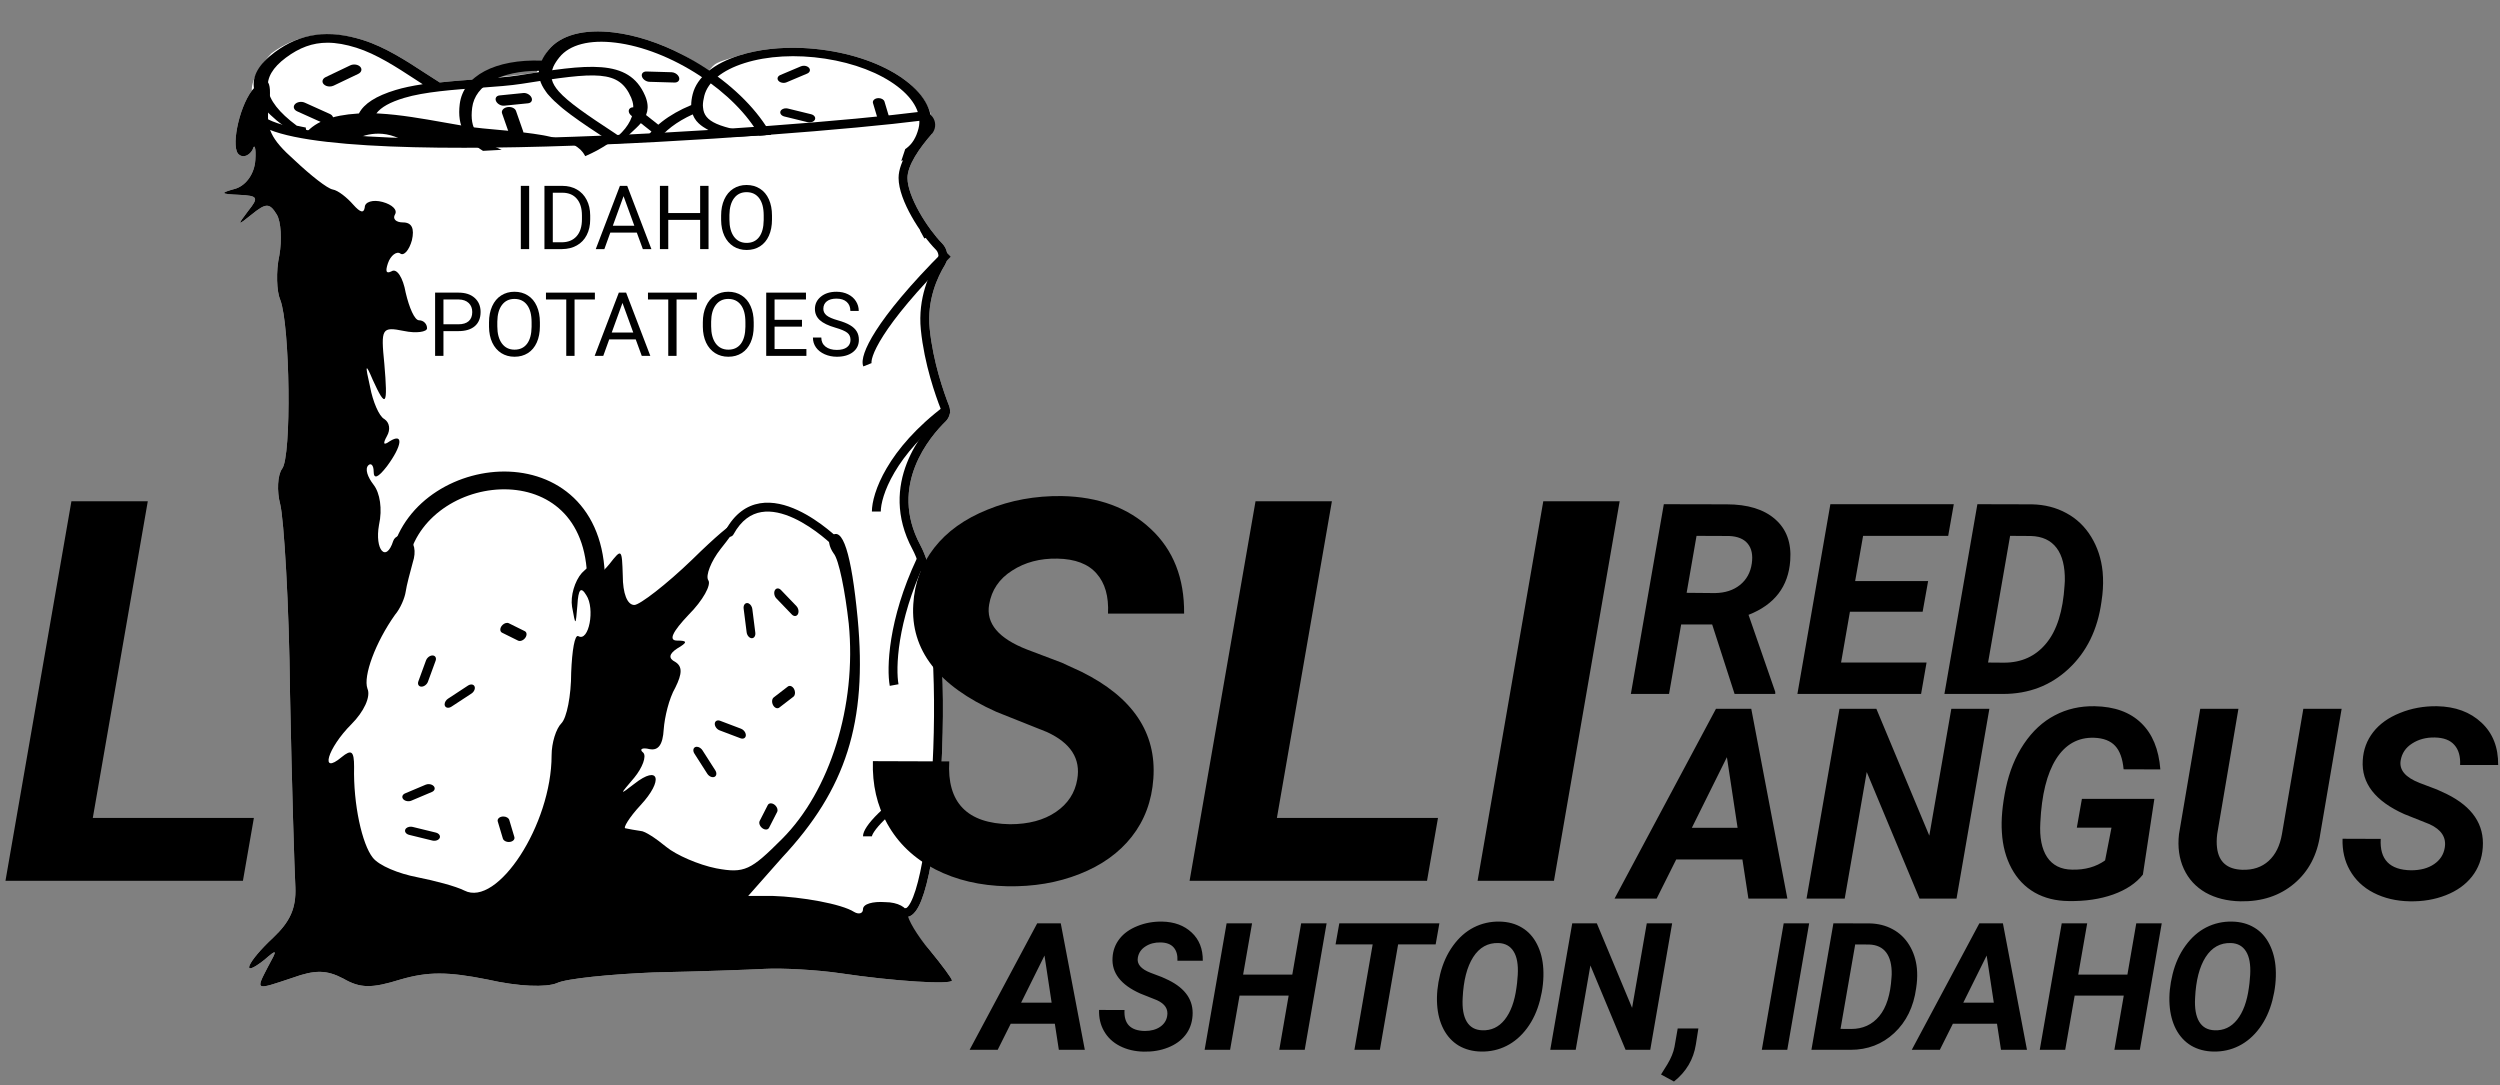 <?xml version="1.0" encoding="UTF-8"?> <svg xmlns="http://www.w3.org/2000/svg" width="281" height="122" viewBox="0 0 281 122" fill="none"><rect x="0" y="0" width="281" height="122" fill="#808080" stroke="none"/><path d="M53.791 8.896C55.486 8.774 59.141 8.336 60.306 8.151C60.486 7.765 61.316 6.037 61.644 5.63C63.011 3.936 65.63 3.232 69.02 3.648C71.473 3.948 74.121 4.814 76.689 6.135C77.581 6.593 78.762 7.436 79.623 8C80.5 7 80.209 7.143 83.116 6.223C85.219 5.557 87.691 5.277 90.266 5.396C91.16 5.438 92.067 5.528 92.975 5.666C96.5 6.204 99.641 7.415 101.821 9.077C104.058 10.782 105.197 13.195 104.716 15.078C104.712 15.097 104.703 15.105 104.691 15.107C104.028 15.868 103.351 16.735 102.839 17.601C102.315 18.489 102 19.317 102 20C102 21.02 102.54 22.431 103.336 23.847C104.124 25.245 105.113 26.561 105.914 27.374C106.197 27.66 106.386 28.047 106.456 28.456C106.531 28.9 106.465 29.37 106.222 29.763C105.4 31.095 104.172 33.694 104.498 36.95C104.872 40.698 106.108 44.173 106.675 45.612C106.917 46.228 106.748 46.922 106.286 47.37C105.439 48.194 103.814 49.991 102.861 52.423C101.916 54.838 101.629 57.88 103.441 61.264C104.627 63.48 105.333 67.321 105.691 71.72C106.052 76.145 106.066 81.218 105.824 85.957C105.582 90.692 105.082 95.117 104.407 98.241C104.072 99.795 103.685 101.068 103.245 101.899C103.028 102.309 102.769 102.669 102.447 102.882C102.279 102.993 102.085 103.071 101.868 103.083C101.868 103.683 103.1 105.2 104.5 106.8C105.9 108.5 107 110 107 110.2C107 110.7 100.5 110.3 94.5 109.4C91.8 109 87.9 108.8 86 108.9C84.1 109 78.5 109.2 73.5 109.3C68.6 109.5 63.6 110 62.6 110.5C61.4 111 58.3 110.9 54.8 110.1C50.3 109.2 48.1 109.2 45 110.1C41.8 111.1 40.5 111.1 38.6 110C36.7 109 35.4 109 32.9 109.9C28.7 111.3 28.7 111.4 30.1 108.7C31.2 106.7 31.2 106.6 29.7 107.9C26.9 110.1 27.8 108.1 30.7 105.4C32.6 103.6 33.3 102.1 33.2 99.7C33.1 97.9 32.8 88.2 32.6 78C32.5 67.8 31.9 58.3 31.5 56.7C31.1 55.2 31.2 53.4 31.7 52.7C32.8 51.4 32.6 36.5 31.5 33.7C31.1 32.8 31 30.5 31.4 28.7C31.7 27 31.6 24.9 31.1 24.1C30.3 22.8 29.9 22.8 28.3 24.1C26.7 25.4 26.6 25.4 27.9 23.7C29.1 22.2 29 22 26.9 21.9C24.7 21.8 24.7 21.7 26.5 21.2C27.7 20.8 28.6 19.5 28.7 18C28.8 16.6 28.6 16.1 28.4 16.8C28.1 17.4 27.4 17.8 26.9 17.4C25.9 16.8 26.8 12.2 28.3 10.2C28.22 8.76 29.733 6.8 30.5 6C33.386 3.849 36.921 3.284 40.793 4.5C43.306 5.289 45.696 6.851 47.804 8.228C48.368 8.596 48.908 8.946 49.428 9.269C50.881 9.108 52.378 8.998 53.791 8.896Z" fill="white"></path><path d="M72.5 10.743C70.671 6.5 65.998 7.242 58.253 8.474C57.087 8.659 55.486 8.774 53.791 8.896C52.378 8.998 50.881 9.108 49.428 9.269C48.908 8.946 48.368 8.596 47.804 8.228C45.696 6.851 43.306 5.289 40.793 4.5C36.921 3.284 33.772 3.718 30.886 5.869C27.287 8.551 27.669 11.343 32.791 14.798C32.722 14.989 40.107 15.324 40.056 15.53C40.344 15.53 42.612 14.2 45.417 15.85C48.15 17.457 45.992 15.364 50.291 15.75C51.399 15.849 51.706 15.995 52.791 15.995C55.917 15.995 50.99 16.782 53.5 15.995C56.969 14.908 54.523 17.958 55 15.995C55.115 15.524 70.019 16.386 70 15.995C70.949 14.431 73.692 13.51 72.5 10.743ZM33.363 14.133C29.309 11.12 29.184 8.68 32.131 6.485C33.653 5.35 35.127 4.801 36.81 4.801C37.802 4.801 38.866 4.992 40.056 5.366C42.321 6.077 44.61 7.572 46.63 8.892C46.929 9.088 47.224 9.28 47.512 9.466C46.312 9.647 45.309 9.861 44.471 10.115C42.268 10.782 40.912 11.647 40.344 12.752C40.298 12.754 40.258 12.76 40.214 12.763C39.495 12.807 38.836 12.886 38.233 13.001C38.215 13.004 38.196 13.008 38.178 13.012C36.901 13.262 35.882 13.677 35.106 14.267C35.092 14.277 35.078 14.289 35.065 14.3C34.898 14.429 34.742 14.567 34.598 14.713C34.575 14.736 34.55 14.758 34.529 14.781C34.39 14.928 34.408 14.156 34.291 14.32C34.278 14.339 33.377 14.113 33.363 14.133ZM65.784 17.553C65.779 17.544 65.773 17.536 65.768 17.527C65.717 17.426 65.655 17.33 65.589 17.236C65.56 17.193 65.529 17.15 65.496 17.108C65.422 17.014 65.342 16.922 65.252 16.834C65.228 16.81 65.199 16.787 65.172 16.763C64.85 16.471 64.436 16.216 63.928 15.995C63.901 15.984 63.875 15.971 63.847 15.96C63.762 15.924 63.688 15.884 63.596 15.85C63.502 15.815 63.395 15.785 63.296 15.752L63.291 15.75C62.749 15.568 62.131 15.413 61.428 15.278C61.321 15.257 61.217 15.235 61.107 15.215C60.996 15.195 60.877 15.176 60.761 15.157C60.502 15.114 60.236 15.072 59.962 15.032C59.932 15.028 59.902 15.024 59.873 15.02C58.257 14.791 56.374 14.62 54.263 14.431C53.965 14.404 53.645 14.367 53.306 14.322C53.302 14.321 53.297 14.32 53.293 14.32C52.28 14.184 51.109 13.976 49.885 13.758C47.555 13.344 44.987 12.89 42.624 12.762C42.518 12.756 42.41 12.748 42.308 12.743C42.831 12.046 43.841 11.486 45.417 11.008C47.697 10.317 51.035 10.077 53.981 9.865C55.733 9.739 57.387 9.619 58.66 9.417C67.097 8.076 69.588 7.831 70.949 10.99C71.915 13.235 69.903 15.753 65.784 17.553Z" fill="black"></path><path d="M57.997 12.463C57.889 12.154 57.452 11.966 57.019 12.043C56.587 12.121 56.325 12.433 56.432 12.742L57.238 15.046C57.33 15.308 57.658 15.482 58.02 15.482C58.085 15.482 58.15 15.477 58.216 15.465C58.648 15.388 58.91 15.075 58.803 14.766L57.997 12.463Z" fill="black"></path><path d="M37.056 9.723C37.21 9.723 37.366 9.691 37.503 9.625L40.266 8.304C40.636 8.127 40.735 7.769 40.488 7.505C40.239 7.241 39.739 7.171 39.369 7.347L36.607 8.668C36.236 8.845 36.137 9.203 36.385 9.467C36.541 9.633 36.795 9.723 37.056 9.723Z" fill="black"></path><path d="M36.641 13.87C36.908 13.87 37.17 13.775 37.324 13.601C37.561 13.332 37.449 12.977 37.072 12.807L34.26 11.54C33.885 11.371 33.385 11.451 33.148 11.72C32.91 11.989 33.023 12.344 33.4 12.514L36.212 13.781C36.344 13.841 36.493 13.87 36.641 13.87Z" fill="black"></path><path d="M73.001 9.196L75.815 9.278C76.192 9.289 76.424 9.038 76.332 8.718C76.275 8.517 76.104 8.337 75.891 8.227C75.765 8.162 75.624 8.122 75.484 8.118L72.671 8.037C72.294 8.026 72.062 8.277 72.154 8.597C72.246 8.917 72.626 9.186 73.001 9.196Z" fill="black"></path><path d="M71.615 12.164C71.326 12.015 70.99 12.016 70.802 12.184C70.577 12.385 70.65 12.75 70.966 13L73.322 14.862C73.637 15.112 74.076 15.15 74.301 14.949C74.526 14.748 74.454 14.383 74.138 14.133L71.781 12.271C71.729 12.229 71.673 12.194 71.615 12.164Z" fill="black"></path><path d="M56.67 11.879L59.353 11.61C59.713 11.573 59.887 11.286 59.741 10.968C59.663 10.798 59.511 10.654 59.332 10.562C59.174 10.481 58.995 10.439 58.827 10.456L56.144 10.726C55.785 10.762 55.611 11.049 55.756 11.368C55.902 11.686 56.311 11.914 56.67 11.879Z" fill="black"></path><path d="M98.697 13.507C98.774 13.764 99.126 13.934 99.483 13.888C99.841 13.841 100.067 13.595 99.991 13.337L99.418 11.418C99.352 11.2 99.09 11.044 98.794 11.031C98.74 11.028 98.686 11.03 98.632 11.037C98.275 11.084 98.048 11.331 98.124 11.588L98.697 13.507Z" fill="black"></path><path d="M88.408 9.251L90.723 8.273C91.033 8.142 91.128 7.852 90.935 7.627C90.814 7.485 90.608 7.401 90.395 7.391C90.268 7.386 90.139 7.406 90.024 7.454L87.709 8.432C87.399 8.563 87.304 8.853 87.497 9.079C87.69 9.305 88.099 9.382 88.408 9.251Z" fill="black"></path><path d="M88.384 12.175C88.094 12.162 87.821 12.287 87.73 12.493C87.622 12.74 87.817 13.01 88.166 13.095L90.77 13.733C91.12 13.819 91.49 13.687 91.598 13.44C91.706 13.193 91.512 12.923 91.162 12.838L88.558 12.2C88.501 12.186 88.441 12.178 88.384 12.175Z" fill="black"></path><path d="M56.522 94.251C56.599 94.508 56.95 94.679 57.308 94.632C57.665 94.585 57.892 94.339 57.815 94.082L57.242 92.162C57.177 91.945 56.914 91.789 56.618 91.775C56.565 91.773 56.511 91.775 56.456 91.782C56.099 91.829 55.872 92.075 55.948 92.332L56.522 94.251Z" fill="black"></path><path d="M46.232 89.996L48.547 89.017C48.857 88.887 48.952 88.597 48.759 88.371C48.638 88.229 48.432 88.146 48.219 88.136C48.093 88.13 47.963 88.15 47.848 88.199L45.533 89.177C45.223 89.307 45.128 89.597 45.321 89.823C45.515 90.049 45.923 90.126 46.232 89.996Z" fill="black"></path><path d="M46.208 92.92C45.918 92.906 45.645 93.032 45.555 93.237C45.447 93.484 45.641 93.754 45.99 93.839L48.595 94.477C48.944 94.563 49.314 94.431 49.423 94.184C49.531 93.938 49.336 93.668 48.987 93.582L46.383 92.945C46.325 92.93 46.266 92.922 46.208 92.92Z" fill="black"></path><path d="M58.228 72.004C58.468 72.123 58.833 71.982 59.042 71.689C59.252 71.395 59.226 71.062 58.986 70.942L57.191 70.053C56.987 69.952 56.694 70.038 56.482 70.245C56.444 70.283 56.409 70.323 56.377 70.368C56.167 70.662 56.193 70.996 56.433 71.115L58.228 72.004Z" fill="black"></path><path d="M48.099 76.63L48.962 74.27C49.078 73.954 48.931 73.687 48.634 73.674C48.447 73.666 48.246 73.759 48.094 73.909C48.003 73.997 47.93 74.105 47.887 74.223L47.024 76.583C46.908 76.899 47.056 77.166 47.352 77.179C47.65 77.192 47.985 76.945 48.099 76.63Z" fill="black"></path><path d="M50.222 78.641C50.014 78.844 49.92 79.129 50.009 79.336C50.116 79.583 50.446 79.625 50.747 79.427L52.989 77.957C53.29 77.76 53.446 77.399 53.339 77.152C53.232 76.904 52.902 76.863 52.602 77.06L50.359 78.531C50.31 78.563 50.263 78.601 50.222 78.641Z" fill="black"></path><path d="M86.969 78.388C86.756 78.552 86.722 78.941 86.894 79.258C87.066 79.575 87.377 79.698 87.59 79.535L89.177 78.313C89.357 78.174 89.408 77.874 89.315 77.592C89.298 77.541 89.278 77.492 89.251 77.443C89.079 77.126 88.768 77.003 88.555 77.166L86.969 78.388Z" fill="black"></path><path d="M87.261 67.257L89.003 69.069C89.236 69.311 89.54 69.296 89.682 69.035C89.771 68.871 89.776 68.65 89.709 68.447C89.669 68.327 89.604 68.213 89.517 68.123L87.776 66.311C87.543 66.069 87.238 66.084 87.096 66.344C86.954 66.606 87.028 67.015 87.261 67.257Z" fill="black"></path><path d="M84.522 68.281C84.431 68.005 84.216 67.795 83.991 67.784C83.722 67.771 83.54 68.05 83.585 68.406L83.922 71.067C83.966 71.423 84.222 71.722 84.491 71.735C84.76 71.748 84.942 71.469 84.897 71.112L84.561 68.452C84.554 68.393 84.54 68.335 84.522 68.281Z" fill="black"></path><path d="M85.388 92.274C85.266 92.513 85.403 92.879 85.694 93.092C85.985 93.305 86.319 93.283 86.441 93.044L87.352 91.26C87.455 91.057 87.372 90.763 87.167 90.549C87.13 90.51 87.09 90.474 87.046 90.442C86.755 90.229 86.421 90.251 86.298 90.49L85.388 92.274Z" fill="black"></path><path d="M80.882 82.091L83.232 82.982C83.546 83.101 83.815 82.957 83.832 82.661C83.842 82.474 83.751 82.272 83.603 82.118C83.516 82.026 83.408 81.951 83.292 81.907L80.942 81.016C80.627 80.897 80.358 81.041 80.342 81.338C80.326 81.635 80.568 81.973 80.882 82.091Z" fill="black"></path><path d="M78.846 84.19C78.645 83.98 78.361 83.883 78.154 83.969C77.905 84.073 77.86 84.403 78.053 84.706L79.497 86.965C79.691 87.268 80.049 87.428 80.298 87.324C80.547 87.221 80.592 86.891 80.399 86.588L78.955 84.329C78.923 84.279 78.886 84.232 78.846 84.19Z" fill="black"></path><path d="M28.3 10.2C26.8 12.2 25.9 16.8 26.9 17.4C27.4 17.8 28.1 17.4 28.4 16.8C28.6 16.1 28.8 16.6 28.7 18C28.6 19.5 27.7 20.8 26.5 21.2C24.7 21.7 24.7 21.8 26.9 21.9C29 22 29.1 22.2 27.9 23.7C26.6 25.4 26.7 25.4 28.3 24.1C29.9 22.8 30.3 22.8 31.1 24.1C31.6 24.9 31.7 27 31.4 28.7C31 30.5 31.1 32.8 31.5 33.7C32.6 36.5 32.8 51.4 31.7 52.7C31.2 53.4 31.1 55.2 31.5 56.7C31.9 58.3 32.5 67.8 32.6 78C32.8 88.2 33.1 97.9 33.2 99.7C33.3 102.1 32.6 103.6 30.7 105.4C27.8 108.1 26.9 110.1 29.7 107.9C31.2 106.6 31.2 106.7 30.1 108.7C28.7 111.4 28.7 111.3 32.9 109.9C35.4 109 36.7 109 38.6 110C40.5 111.1 41.8 111.1 45 110.1C48.1 109.2 50.3 109.2 54.8 110.1C58.3 110.9 61.4 111 62.6 110.5C63.6 110 68.6 109.5 73.5 109.3C78.5 109.2 84.1 109 86 108.9C87.9 108.8 91.8 109 94.5 109.4C100.5 110.3 107 110.7 107 110.2C107 110 105.9 108.5 104.5 106.8C103.1 105.2 102 103.3 102 102.7C102 102 100.9 101.4 99.5 101.4C98.1 101.3 97 101.6 97 102.2C97 102.7 96.5 102.8 96 102.5C94.6 101.6 90.1 100.8 86.8 100.7H84.1L87.9 96.4C95.1 88.7 97.5 81.2 96.4 69.5C95.7 62.2 94.7 59 93.4 60.3C93 60.6 93.2 61.5 93.7 62.2C94.3 62.9 95 66.5 95.4 70.1C96.3 79.3 93.3 88.9 87.9 94.3C84.4 97.8 83.7 98.2 80.5 97.6C78.5 97.2 76 96.1 74.9 95.2C73.8 94.3 72.5 93.4 72 93.4C71.4 93.3 70.7 93.2 70.3 93.1C70 93.1 70.7 91.9 72 90.5C74.6 87.7 74.1 85.9 71.3 88.1C69.6 89.4 69.6 89.4 71.3 87.4C72.2 86.3 72.7 85 72.3 84.6C71.8 84.2 72.2 84 73 84.2C74 84.4 74.5 83.7 74.6 82C74.7 80.6 75.2 78.5 75.9 77.3C76.7 75.7 76.7 74.9 75.9 74.4C75.1 74 75.2 73.5 76.1 72.9C77.3 72.2 77.3 72 76.1 72C75.1 72 75.6 71 77.4 69.1C79 67.5 80 65.7 79.6 65.2C79.3 64.7 79.9 63.1 81 61.7C84.6 57.2 83.1 57.7 77.8 62.9C74.9 65.7 71.9 68 71.3 68C70.5 68 70 66.7 70 64.7C69.9 61.7 69.9 61.6 68.5 63.4C67.6 64.5 67 64.8 67 64.1C67 63.2 66.5 63.3 65.4 64.4C64.6 65.3 64.1 67 64.3 68.2C64.7 70.4 64.7 70.4 64.9 68C65 66.2 65.3 65.9 65.9 66.9C66.9 68.4 66.2 72.2 65 71.5C64.6 71.3 64.3 73.1 64.2 75.6C64.2 78.2 63.7 80.7 63.1 81.3C62.5 81.9 62 83.5 62 84.9C62 92.7 55.9 102 52.2 100.1C51.2 99.6 48.9 99 46.9 98.6C44.8 98.2 42.6 97.3 41.9 96.4C40.7 94.9 39.7 90.4 39.8 86.2C39.8 84.4 39.5 84.2 38.4 85.1C35.9 87.2 36.8 84.1 39.5 81.4C40.9 80 41.7 78.3 41.3 77.4C40.8 76 42.2 72.2 44.4 69.1C45 68.4 45.5 67.2 45.6 66.5C45.7 65.8 46.1 64.3 46.4 63.2C46.8 62 46.6 60.9 45.8 60.4C45.2 60 44.4 60.2 44.2 60.8C43.4 63.3 42.1 61.8 42.6 59C43 57.2 42.7 55.4 42 54.5C41.3 53.6 41 52.7 41.4 52.3C41.7 52 42 52.3 42 53C42 53.9 42.5 53.7 43.5 52.4C45.2 50.1 45.4 48.6 43.8 49.6C43.1 50.1 43 49.9 43.5 49C43.9 48.3 43.8 47.5 43.2 47.1C42.6 46.8 41.9 45.1 41.6 43.5C41 40.9 41.1 40.8 41.9 42.7C43.4 46 43.6 45.6 43.2 40.9C42.8 36.9 42.9 36.7 45.4 37.2C46.8 37.5 48 37.3 48 36.9C48 36.4 47.6 36 47.1 36C46.6 36 46 34.6 45.6 32.9C45.3 31.2 44.6 30.1 44 30.5C43.4 30.8 43.3 30.5 43.6 29.6C43.9 28.7 44.6 28.2 45 28.5C45.4 28.8 46 28.1 46.3 27C46.6 25.7 46.3 25 45.3 25C44.5 25 44.1 24.6 44.4 24.1C44.7 23.6 44.1 23 43 22.7C41.9 22.4 41 22.7 41 23.3C40.9 24 40.5 23.9 39.7 23C39 22.2 38 21.4 37.4 21.3C36.8 21.2 34.9 19.7 33.1 18C30.4 15.6 29.9 14.4 30.2 12C30.7 8.8 29.9 8.2 28.3 10.2Z" fill="black"></path><path fill-rule="evenodd" clip-rule="evenodd" d="M29.226 14.053C28.639 13.686 28.181 13.223 28.018 12.633L28.982 12.367C29.05 12.613 29.27 12.901 29.756 13.205C30.237 13.506 30.923 13.786 31.809 14.039C33.579 14.545 36.052 14.915 39.045 15.168C45.026 15.674 52.99 15.705 61.355 15.47C78.083 15.001 96.346 13.47 103.404 12.567C104.854 12.382 105.64 14.021 104.716 15.078C104.045 15.847 103.357 16.725 102.839 17.601C102.315 18.489 102 19.317 102 20C102 21.02 102.54 22.431 103.336 23.847C104.124 25.245 105.113 26.561 105.914 27.374C106.504 27.971 106.689 29.008 106.222 29.763C105.4 31.095 104.172 33.694 104.498 36.95C104.872 40.698 106.108 44.173 106.675 45.612C106.917 46.228 106.748 46.922 106.286 47.37C105.439 48.194 103.814 49.991 102.861 52.423C101.916 54.838 101.629 57.88 103.441 61.264C104.627 63.48 105.333 67.321 105.691 71.72C106.052 76.145 106.066 81.218 105.824 85.957C105.582 90.692 105.082 95.117 104.407 98.241C104.072 99.795 103.685 101.068 103.245 101.899C103.028 102.309 102.769 102.669 102.447 102.882C102.279 102.993 102.085 103.071 101.868 103.083C101.65 103.096 101.444 103.04 101.259 102.938L101.741 102.062C101.785 102.086 101.805 102.085 101.811 102.085C101.819 102.084 101.845 102.081 101.895 102.048C102.008 101.973 102.172 101.789 102.361 101.431C102.735 100.726 103.099 99.564 103.43 98.03C104.089 94.979 104.584 90.614 104.825 85.905C105.066 81.2 105.051 76.173 104.695 71.801C104.336 67.404 103.638 63.752 102.559 61.736C100.586 58.051 100.897 54.697 101.93 52.059C102.956 49.438 104.693 47.525 105.589 46.654C105.775 46.473 105.833 46.203 105.744 45.978C105.165 44.506 103.891 40.932 103.502 37.05C103.147 33.491 104.488 30.669 105.372 29.238C105.57 28.916 105.503 28.38 105.203 28.076C104.328 27.191 103.288 25.8 102.465 24.337C101.652 22.892 101 21.291 101 20C101 19.048 101.424 18.031 101.979 17.092C102.54 16.142 103.272 15.212 103.963 14.421C104.32 14.012 104.011 13.498 103.531 13.559C96.434 14.466 78.138 16 61.383 16.47C53.007 16.705 44.999 16.675 38.961 16.164C35.946 15.91 33.398 15.533 31.534 15.001C30.604 14.735 29.819 14.424 29.226 14.053Z" fill="black"></path><path fill-rule="evenodd" clip-rule="evenodd" d="M98.454 37.168C99.772 35.106 102.132 32.161 106.146 28.146L106.854 28.854C102.868 32.839 100.561 35.727 99.296 37.707C98.663 38.697 98.299 39.447 98.113 39.984C98.02 40.252 97.975 40.456 97.96 40.603C97.953 40.676 97.953 40.729 97.956 40.766C97.959 40.8 97.964 40.815 97.964 40.815C97.964 40.815 97.964 40.815 97.964 40.814L97.036 41.186C96.952 40.977 96.941 40.738 96.966 40.5C96.991 40.256 97.058 39.974 97.168 39.657C97.388 39.021 97.795 38.199 98.454 37.168ZM98 57.5C98 55.463 99.717 50.463 106.2 45.6L106.8 46.4C100.483 51.137 99 55.87 99 57.5H98ZM100.008 77.089C99.653 75.134 99.813 69.661 103.048 62.787L103.952 63.213C100.787 69.939 100.681 75.2 100.992 76.911L100.008 77.089ZM98.751 91.391C99.985 90.192 102.017 88.588 105.235 86.576L105.765 87.424C102.583 89.412 100.615 90.975 99.448 92.109C98.865 92.676 98.491 93.128 98.266 93.465C98.154 93.633 98.084 93.766 98.043 93.864C98.007 93.95 98.001 93.993 98 94C98 94.001 98 94.001 98 94H97C97 93.677 97.174 93.3 97.434 92.91C97.709 92.497 98.135 91.991 98.751 91.391Z" fill="black"></path><path fill-rule="evenodd" clip-rule="evenodd" d="M64.887 56.353C66.93 58.536 68.13 61.753 67.989 66.033L65.99 65.967C66.117 62.104 65.037 59.44 63.427 57.72C61.809 55.993 59.56 55.114 57.158 55.01C52.282 54.8 47.17 57.764 45.971 62.621L44.029 62.141C45.511 56.14 51.663 52.771 57.245 53.012C60.072 53.135 62.851 54.179 64.887 56.353Z" fill="black"></path><path fill-rule="evenodd" clip-rule="evenodd" d="M85.578 57.557C84.445 57.747 83.336 58.439 82.438 60.074C82.305 60.316 82.001 60.405 81.759 60.272C81.517 60.139 81.429 59.835 81.562 59.593C82.584 57.73 83.935 56.819 85.412 56.571C86.859 56.329 88.347 56.736 89.65 57.339C90.96 57.945 92.134 58.773 92.976 59.443C93.399 59.778 93.741 60.077 93.978 60.293C94.097 60.401 94.189 60.488 94.253 60.549C94.285 60.579 94.309 60.603 94.326 60.62L94.346 60.639L94.351 60.644L94.353 60.646L94.353 60.646C94.353 60.646 94.354 60.647 94.023 60.977L94.354 60.647C94.549 60.842 94.549 61.158 94.353 61.354C94.158 61.549 93.842 61.549 93.647 61.354C93.647 61.354 93.647 61.354 93.647 61.354C93.646 61.353 93.646 61.353 93.646 61.353L93.646 61.353L93.642 61.349L93.627 61.334C93.612 61.32 93.591 61.299 93.562 61.271C93.504 61.216 93.418 61.135 93.306 61.033C93.082 60.83 92.756 60.545 92.354 60.225C91.546 59.583 90.441 58.807 89.23 58.247C88.013 57.684 86.741 57.362 85.578 57.557Z" fill="black"></path><path fill-rule="evenodd" clip-rule="evenodd" d="M54.289 16.956C52.327 15.758 51.361 14.207 51.674 11.698C52.069 8.521 55.671 6.631 60.891 6.815C61.07 6.43 61.316 6.037 61.644 5.63C63.011 3.936 65.63 3.232 69.02 3.648C71.473 3.948 74.121 4.814 76.689 6.135C77.581 6.593 78.463 7.107 79.324 7.671C82.619 9.831 85.23 12.485 86.688 15.156L85.35 15.231C84.004 12.84 81.636 10.46 78.651 8.504C75.567 6.484 72.208 5.166 69.193 4.796C66.265 4.436 64.022 5.02 62.877 6.439C62.576 6.812 62.36 7.152 62.212 7.466L62.123 7.704C61.8 8.572 61.993 9.348 62.796 10.264L62.816 10.287C63.859 11.466 65.906 12.877 69.161 15.01C69.613 15.307 70.097 15.66 70.605 16.05L68.929 16.143C68.777 16.036 68.63 15.935 68.487 15.842C66.848 14.768 65.386 13.806 64.172 12.903C64.161 12.894 64.15 12.886 64.139 12.878C64.127 12.87 64.116 12.861 64.105 12.853C63.899 12.699 63.701 12.546 63.511 12.395C63.497 12.384 63.484 12.374 63.471 12.363C63.398 12.306 63.324 12.248 63.255 12.192C63.201 12.148 63.15 12.105 63.1 12.061C63.074 12.04 63.049 12.018 63.023 11.996C62.512 11.568 62.082 11.158 61.727 10.753L61.723 10.749C61.698 10.72 61.672 10.691 61.645 10.662C61.603 10.617 61.562 10.572 61.526 10.527C61.491 10.485 61.462 10.443 61.434 10.4C61.414 10.372 61.395 10.344 61.374 10.315C61.366 10.303 61.358 10.292 61.349 10.281C61.342 10.269 61.333 10.258 61.325 10.246C61.017 9.819 60.804 9.398 60.685 8.979C60.681 8.966 60.677 8.953 60.673 8.939C60.666 8.918 60.66 8.897 60.655 8.876C60.624 8.754 60.605 8.631 60.59 8.509C60.584 8.455 60.58 8.4 60.577 8.346C60.57 8.228 60.567 8.109 60.575 7.989C60.575 7.984 60.575 7.979 60.575 7.975C60.575 7.969 60.574 7.963 60.575 7.957C56.297 7.956 53.392 9.538 53.071 12.114C52.774 14.502 53.612 15.672 56.387 16.84L54.289 16.956Z" fill="black"></path><path fill-rule="evenodd" clip-rule="evenodd" d="M77.691 11.812C75.098 12.888 73.26 14.357 72.395 15.95L73.902 15.867C74.676 14.739 76.032 13.691 77.857 12.857C77.859 12.862 77.862 12.866 77.864 12.871C77.866 12.875 77.868 12.878 77.87 12.883C77.907 12.983 77.954 13.078 78.004 13.172C78.026 13.214 78.049 13.257 78.075 13.299C78.132 13.393 78.193 13.485 78.263 13.573C78.275 13.588 78.289 13.603 78.302 13.618L78.302 13.618L78.302 13.618C78.31 13.627 78.318 13.636 78.326 13.645C78.578 13.941 78.908 14.204 79.316 14.437L79.345 14.454C79.357 14.46 79.369 14.468 79.381 14.475C79.409 14.49 79.436 14.506 79.462 14.522L79.462 14.522C79.501 14.545 79.539 14.569 79.583 14.591C79.629 14.614 79.68 14.635 79.73 14.656L79.73 14.656L79.731 14.656C79.763 14.67 79.795 14.683 79.826 14.697L79.831 14.699C80.269 14.896 80.771 15.07 81.344 15.228C81.373 15.236 81.402 15.244 81.431 15.252C81.488 15.269 81.546 15.285 81.605 15.301C81.682 15.321 81.763 15.34 81.844 15.36C81.859 15.363 81.874 15.367 81.888 15.37C81.947 15.385 82.005 15.399 82.065 15.413L86.105 15.189C83.43 14.764 81.651 14.409 80.542 13.917L80.517 13.905C79.525 13.46 79.081 12.901 79.021 12.077L79.004 11.85C79.008 11.54 79.057 11.184 79.163 10.769C79.567 9.192 81.171 7.886 83.683 7.091C86.268 6.273 89.485 6.097 92.738 6.592C95.993 7.089 98.88 8.197 100.87 9.713C102.802 11.186 103.644 12.867 103.241 14.443C103.174 14.704 103.094 14.946 103.002 15.171C102.922 15.364 102.831 15.541 102.732 15.709C102.721 15.729 102.71 15.748 102.698 15.767C102.597 15.93 102.486 16.081 102.363 16.22C102.354 16.23 102.346 16.239 102.337 16.249C102.332 16.254 102.328 16.258 102.323 16.263C102.195 16.403 102.057 16.533 101.904 16.648C101.902 16.65 101.899 16.652 101.897 16.653C101.894 16.655 101.891 16.657 101.889 16.659C101.843 16.693 101.795 16.727 101.747 16.759L101.303 18.091C101.96 17.884 102.519 17.593 102.984 17.215C102.99 17.21 102.995 17.206 103 17.201V16.5L104 15H104.438C104.476 14.884 104.511 14.765 104.543 14.642C105.024 12.758 104.058 10.782 101.821 9.077C99.641 7.415 96.5 6.204 92.975 5.666C92.067 5.528 91.16 5.438 90.266 5.396C87.691 5.277 85.219 5.557 83.116 6.223C80.209 7.143 78.343 8.687 77.862 10.57C77.746 11.022 77.693 11.432 77.691 11.812ZM104.761 26.398L104 26.5L103.558 25.837C103.509 25.86 103.459 25.883 103.41 25.904L103.895 26.804C104.186 26.69 104.475 26.555 104.761 26.398Z" fill="black"></path><path d="M59.477 28H58.54V20.891H59.477V28Z" fill="black"></path><path d="M61.196 28V20.891H63.203C63.822 20.891 64.368 21.027 64.844 21.301C65.319 21.574 65.685 21.963 65.942 22.468C66.203 22.972 66.335 23.552 66.338 24.206V24.66C66.338 25.331 66.208 25.918 65.947 26.423C65.69 26.927 65.321 27.315 64.839 27.585C64.36 27.855 63.802 27.994 63.164 28H61.196ZM62.134 21.662V27.233H63.12C63.843 27.233 64.404 27.009 64.805 26.56C65.208 26.11 65.41 25.471 65.41 24.641V24.226C65.41 23.418 65.22 22.792 64.839 22.346C64.461 21.896 63.924 21.669 63.227 21.662H62.134Z" fill="black"></path><path d="M71.577 26.145H68.599L67.93 28H66.963L69.678 20.891H70.498L73.218 28H72.256L71.577 26.145ZM68.882 25.373H71.299L70.088 22.048L68.882 25.373Z" fill="black"></path><path d="M79.639 28H78.696V24.714H75.112V28H74.175V20.891H75.112V23.947H78.696V20.891H79.639V28Z" fill="black"></path><path d="M86.772 24.675C86.772 25.371 86.655 25.98 86.421 26.501C86.186 27.019 85.855 27.414 85.425 27.688C84.995 27.961 84.494 28.098 83.921 28.098C83.361 28.098 82.865 27.961 82.432 27.688C81.999 27.411 81.662 27.019 81.421 26.511C81.183 26 81.061 25.409 81.055 24.738V24.226C81.055 23.542 81.174 22.938 81.411 22.414C81.649 21.89 81.984 21.49 82.417 21.213C82.853 20.933 83.351 20.793 83.911 20.793C84.481 20.793 84.982 20.931 85.415 21.208C85.851 21.481 86.186 21.88 86.421 22.404C86.655 22.925 86.772 23.532 86.772 24.226V24.675ZM85.84 24.216C85.84 23.373 85.671 22.727 85.332 22.277C84.993 21.825 84.52 21.599 83.911 21.599C83.319 21.599 82.852 21.825 82.51 22.277C82.171 22.727 81.997 23.352 81.987 24.152V24.675C81.987 25.492 82.158 26.135 82.5 26.604C82.845 27.069 83.319 27.302 83.921 27.302C84.526 27.302 84.995 27.082 85.327 26.643C85.659 26.2 85.83 25.567 85.84 24.743V24.216Z" fill="black"></path><path d="M49.844 37.217V40H48.906V32.891H51.528C52.306 32.891 52.915 33.089 53.355 33.486C53.797 33.883 54.019 34.409 54.019 35.063C54.019 35.754 53.802 36.286 53.369 36.66C52.94 37.031 52.323 37.217 51.519 37.217H49.844ZM49.844 36.45H51.528C52.03 36.45 52.414 36.333 52.681 36.099C52.948 35.861 53.081 35.519 53.081 35.073C53.081 34.65 52.948 34.312 52.681 34.058C52.414 33.804 52.047 33.672 51.582 33.662H49.844V36.45Z" fill="black"></path><path d="M60.684 36.675C60.684 37.371 60.566 37.98 60.332 38.501C60.098 39.019 59.766 39.414 59.336 39.688C58.906 39.961 58.405 40.098 57.832 40.098C57.272 40.098 56.776 39.961 56.343 39.688C55.91 39.411 55.573 39.019 55.332 38.511C55.094 38 54.972 37.409 54.966 36.738V36.226C54.966 35.542 55.085 34.938 55.322 34.414C55.56 33.89 55.895 33.49 56.328 33.213C56.764 32.933 57.262 32.793 57.822 32.793C58.392 32.793 58.893 32.931 59.326 33.208C59.762 33.481 60.098 33.88 60.332 34.404C60.566 34.925 60.684 35.532 60.684 36.226V36.675ZM59.751 36.216C59.751 35.373 59.582 34.727 59.243 34.277C58.905 33.825 58.431 33.599 57.822 33.599C57.23 33.599 56.763 33.825 56.421 34.277C56.082 34.727 55.908 35.352 55.898 36.152V36.675C55.898 37.492 56.069 38.135 56.411 38.603C56.756 39.069 57.23 39.302 57.832 39.302C58.438 39.302 58.906 39.082 59.238 38.643C59.57 38.2 59.741 37.567 59.751 36.743V36.216Z" fill="black"></path><path d="M66.865 33.662H64.58V40H63.648V33.662H61.367V32.891H66.865V33.662Z" fill="black"></path><path d="M71.455 38.145H68.477L67.808 40H66.841L69.556 32.891H70.376L73.096 40H72.134L71.455 38.145ZM68.76 37.373H71.177L69.966 34.048L68.76 37.373Z" fill="black"></path><path d="M78.33 33.662H76.045V40H75.112V33.662H72.832V32.891H78.33V33.662Z" fill="black"></path><path d="M84.717 36.675C84.717 37.371 84.6 37.98 84.365 38.501C84.131 39.019 83.799 39.414 83.369 39.688C82.939 39.961 82.438 40.098 81.865 40.098C81.305 40.098 80.809 39.961 80.376 39.688C79.943 39.411 79.606 39.019 79.365 38.511C79.128 38 79.005 37.409 78.999 36.738V36.226C78.999 35.542 79.118 34.938 79.356 34.414C79.593 33.89 79.928 33.49 80.361 33.213C80.797 32.933 81.296 32.793 81.856 32.793C82.425 32.793 82.926 32.931 83.359 33.208C83.796 33.481 84.131 33.88 84.365 34.404C84.6 34.925 84.717 35.532 84.717 36.226V36.675ZM83.784 36.216C83.784 35.373 83.615 34.727 83.276 34.277C82.938 33.825 82.464 33.599 81.856 33.599C81.263 33.599 80.796 33.825 80.454 34.277C80.116 34.727 79.941 35.352 79.932 36.152V36.675C79.932 37.492 80.103 38.135 80.444 38.603C80.789 39.069 81.263 39.302 81.865 39.302C82.471 39.302 82.939 39.082 83.272 38.643C83.603 38.2 83.774 37.567 83.784 36.743V36.216Z" fill="black"></path><path d="M90.142 36.714H87.061V39.233H90.64V40H86.123V32.891H90.591V33.662H87.061V35.947H90.142V36.714Z" fill="black"></path><path d="M93.901 36.831C93.097 36.6 92.511 36.317 92.144 35.981C91.779 35.643 91.597 35.226 91.597 34.731C91.597 34.172 91.82 33.709 92.266 33.345C92.715 32.977 93.297 32.793 94.014 32.793C94.502 32.793 94.936 32.887 95.317 33.076C95.701 33.265 95.998 33.525 96.206 33.857C96.418 34.19 96.523 34.552 96.523 34.946H95.581C95.581 34.517 95.444 34.18 95.171 33.935C94.897 33.688 94.512 33.565 94.014 33.565C93.551 33.565 93.19 33.667 92.93 33.872C92.672 34.074 92.544 34.355 92.544 34.717C92.544 35.007 92.666 35.252 92.91 35.454C93.158 35.653 93.576 35.835 94.165 36.001C94.757 36.167 95.22 36.351 95.552 36.553C95.887 36.751 96.134 36.984 96.294 37.251C96.457 37.518 96.538 37.832 96.538 38.193C96.538 38.77 96.314 39.232 95.864 39.58C95.415 39.925 94.814 40.098 94.062 40.098C93.574 40.098 93.118 40.005 92.695 39.819C92.272 39.63 91.945 39.373 91.714 39.048C91.486 38.722 91.372 38.353 91.372 37.94H92.314C92.314 38.369 92.472 38.709 92.788 38.96C93.107 39.207 93.532 39.331 94.062 39.331C94.557 39.331 94.936 39.23 95.2 39.028C95.464 38.827 95.596 38.551 95.596 38.203C95.596 37.855 95.474 37.586 95.23 37.398C94.985 37.205 94.543 37.017 93.901 36.831Z" fill="black"></path><path d="M192.448 70.192H188.962L187.6 78H183.308L187.014 56.672L194.074 56.687C196.438 56.687 198.254 57.243 199.523 58.356C200.803 59.47 201.369 61.018 201.223 63C201.018 65.93 199.455 67.966 196.535 69.108L199.538 77.766V78H194.968L192.448 70.192ZM189.577 66.633L192.771 66.662C193.903 66.643 194.836 66.34 195.568 65.754C196.311 65.158 196.755 64.353 196.901 63.337C197.038 62.39 196.887 61.648 196.447 61.11C196.008 60.573 195.31 60.285 194.353 60.246L190.69 60.231L189.577 66.633ZM216.105 68.757H207.932L206.936 74.47H216.545L215.93 78H202.028L205.734 56.672H219.606L218.977 60.231H209.411L208.518 65.314H216.721L216.105 68.757ZM218.552 78L222.258 56.672L228.381 56.687C229.816 56.716 231.105 57.043 232.248 57.668C233.4 58.283 234.333 59.172 235.046 60.334C235.759 61.496 236.188 62.805 236.335 64.26C236.413 65.109 236.403 65.978 236.306 66.867L236.203 67.644C235.773 70.769 234.543 73.278 232.512 75.173C230.49 77.058 228.034 78 225.144 78H218.552ZM225.935 60.231L223.459 74.47L225.246 74.484C227.219 74.484 228.801 73.762 229.992 72.316C231.193 70.871 231.882 68.689 232.058 65.769L232.087 65.3C232.116 63.688 231.809 62.453 231.164 61.594C230.52 60.734 229.558 60.285 228.278 60.246L225.935 60.231Z" fill="black"></path><path d="M118.564 115.07H113.604L112.139 118H108.984L116.582 103.781H119.229L121.934 118H119.014L118.564 115.07ZM114.775 112.697H118.203L117.402 107.404L114.775 112.697ZM131.191 114.201C131.328 113.426 130.947 112.834 130.049 112.424L128.164 111.672C125.977 110.695 124.938 109.351 125.049 107.639C125.094 106.844 125.355 106.141 125.83 105.529C126.305 104.917 126.973 104.439 127.832 104.094C128.691 103.742 129.619 103.573 130.615 103.586C131.989 103.612 133.099 104.022 133.945 104.816C134.792 105.604 135.208 106.662 135.195 107.99H132.344C132.376 107.346 132.233 106.844 131.914 106.486C131.602 106.128 131.113 105.943 130.449 105.93C129.798 105.917 129.232 106.066 128.75 106.379C128.268 106.685 127.982 107.108 127.891 107.648C127.767 108.358 128.242 108.921 129.316 109.338L130.605 109.826L131.348 110.168C133.268 111.118 134.167 112.453 134.043 114.172C133.984 115.012 133.714 115.738 133.232 116.35C132.757 116.955 132.106 117.421 131.279 117.746C130.459 118.072 129.554 118.225 128.564 118.205C127.555 118.186 126.657 117.974 125.869 117.57C125.081 117.167 124.482 116.597 124.072 115.861C123.688 115.178 123.509 114.396 123.535 113.518L126.396 113.527C126.305 115.07 127.064 115.855 128.672 115.881C129.368 115.881 129.941 115.728 130.391 115.422C130.84 115.116 131.107 114.709 131.191 114.201ZM146.65 118H143.789L144.844 111.906H139.326L138.262 118H135.4L137.871 103.781H140.732L139.727 109.543H145.254L146.25 103.781H149.111L146.65 118ZM161.367 106.154H157.148L155.098 118H152.236L154.287 106.154H150.117L150.537 103.781H161.787L161.367 106.154ZM166.465 118.195C165.521 118.176 164.688 117.954 163.965 117.531C163.249 117.102 162.679 116.486 162.256 115.686C161.839 114.878 161.598 113.954 161.533 112.912C161.462 111.844 161.576 110.705 161.875 109.494C162.174 108.283 162.656 107.219 163.32 106.301C163.984 105.383 164.762 104.696 165.654 104.24C166.553 103.785 167.523 103.566 168.564 103.586C169.521 103.605 170.358 103.833 171.074 104.27C171.79 104.699 172.354 105.321 172.764 106.135C173.174 106.942 173.408 107.86 173.467 108.889C173.532 110.035 173.408 111.213 173.096 112.424C172.783 113.635 172.298 114.683 171.641 115.568C170.983 116.454 170.212 117.118 169.326 117.561C168.447 118.003 167.493 118.215 166.465 118.195ZM170.518 110.5L170.596 109.572C170.661 108.413 170.505 107.535 170.127 106.936C169.756 106.337 169.189 106.024 168.428 105.998C167.236 105.959 166.289 106.486 165.586 107.58C164.889 108.674 164.495 110.204 164.404 112.17C164.339 113.322 164.492 114.211 164.863 114.836C165.234 115.454 165.811 115.777 166.592 115.803C167.614 115.848 168.46 115.451 169.131 114.611C169.801 113.765 170.241 112.57 170.449 111.027L170.518 110.5ZM185.488 118H182.715L178.76 108.518L177.109 118H174.248L176.719 103.781H179.482L183.447 113.283L185.098 103.781H187.949L185.488 118ZM188.154 121.564L186.699 120.773L187.412 119.631C187.829 118.934 188.096 118.28 188.213 117.668L188.574 115.598H190.898L190.615 117.395C190.348 119.081 189.528 120.471 188.154 121.564ZM200.889 118H198.027L200.488 103.781H203.35L200.889 118ZM203.604 118L206.074 103.781L210.156 103.791C211.113 103.811 211.973 104.029 212.734 104.445C213.503 104.855 214.124 105.448 214.6 106.223C215.075 106.997 215.361 107.87 215.459 108.84C215.511 109.406 215.505 109.986 215.439 110.578L215.371 111.096C215.085 113.179 214.264 114.852 212.91 116.115C211.562 117.372 209.925 118 207.998 118H203.604ZM208.525 106.154L206.875 115.646L208.066 115.656C209.382 115.656 210.436 115.174 211.23 114.211C212.031 113.247 212.49 111.792 212.607 109.846L212.627 109.533C212.646 108.459 212.441 107.635 212.012 107.062C211.582 106.49 210.941 106.19 210.088 106.164L208.525 106.154ZM224.463 115.07H219.502L218.037 118H214.883L222.48 103.781H225.127L227.832 118H224.912L224.463 115.07ZM220.674 112.697H224.102L223.301 107.404L220.674 112.697ZM240.518 118H237.656L238.711 111.906H233.193L232.129 118H229.268L231.738 103.781H234.6L233.594 109.543H239.121L240.117 103.781H242.979L240.518 118ZM248.789 118.195C247.845 118.176 247.012 117.954 246.289 117.531C245.573 117.102 245.003 116.486 244.58 115.686C244.163 114.878 243.923 113.954 243.857 112.912C243.786 111.844 243.9 110.705 244.199 109.494C244.499 108.283 244.98 107.219 245.645 106.301C246.309 105.383 247.087 104.696 247.979 104.24C248.877 103.785 249.847 103.566 250.889 103.586C251.846 103.605 252.682 103.833 253.398 104.27C254.115 104.699 254.678 105.321 255.088 106.135C255.498 106.942 255.732 107.86 255.791 108.889C255.856 110.035 255.732 111.213 255.42 112.424C255.107 113.635 254.622 114.683 253.965 115.568C253.307 116.454 252.536 117.118 251.65 117.561C250.771 118.003 249.818 118.215 248.789 118.195ZM252.842 110.5L252.92 109.572C252.985 108.413 252.829 107.535 252.451 106.936C252.08 106.337 251.514 106.024 250.752 105.998C249.561 105.959 248.613 106.486 247.91 107.58C247.214 108.674 246.82 110.204 246.729 112.17C246.663 113.322 246.816 114.211 247.188 114.836C247.559 115.454 248.135 115.777 248.916 115.803C249.938 115.848 250.785 115.451 251.455 114.611C252.126 113.765 252.565 112.57 252.773 111.027L252.842 110.5Z" fill="black"></path><path d="M195.847 96.606H188.405L186.208 101H181.477L192.873 79.672H196.843L200.9 101H196.521L195.847 96.606ZM190.163 93.046H195.305L194.104 85.106L190.163 93.046ZM219.914 101H215.754L209.821 86.776L207.346 101H203.054L206.76 79.672H210.905L216.853 93.925L219.328 79.672H223.605L219.914 101ZM240.861 98.305C240.1 99.272 238.981 100.019 237.507 100.546C236.042 101.063 234.387 101.308 232.541 101.278C231.086 101.269 229.807 100.951 228.703 100.326C227.6 99.691 226.73 98.783 226.096 97.602C225.461 96.42 225.1 95.072 225.012 93.559C224.914 92.152 225.061 90.502 225.451 88.607C225.852 86.703 226.53 85.038 227.487 83.612C228.454 82.177 229.611 81.107 230.959 80.404C232.307 79.691 233.801 79.35 235.441 79.379C237.668 79.418 239.411 80.048 240.671 81.269C241.931 82.48 242.648 84.218 242.824 86.483L238.693 86.469C238.586 85.277 238.269 84.398 237.741 83.832C237.214 83.266 236.428 82.963 235.383 82.924C233.576 82.865 232.15 83.661 231.105 85.311C230.07 86.952 229.479 89.335 229.333 92.46C229.235 94.13 229.489 95.424 230.095 96.342C230.71 97.26 231.643 97.728 232.893 97.748C234.348 97.787 235.588 97.44 236.613 96.708L237.331 93.031H233.435L234.006 89.794H242.15L240.861 98.305ZM263.2 79.672L260.798 93.734C260.466 96.088 259.489 97.948 257.868 99.315C256.247 100.683 254.235 101.347 251.833 101.308C250.329 101.278 249.021 100.951 247.907 100.326C246.804 99.691 245.988 98.803 245.461 97.66C244.934 96.508 244.753 95.204 244.919 93.749L247.307 79.672H251.599L249.211 93.764C249.143 94.311 249.138 94.823 249.196 95.302C249.392 96.884 250.334 97.704 252.023 97.763C253.234 97.802 254.226 97.47 254.997 96.767C255.769 96.064 256.267 95.058 256.491 93.749L258.894 79.672H263.2ZM274.787 95.302C274.992 94.14 274.421 93.251 273.073 92.636L270.246 91.508C266.965 90.043 265.407 88.026 265.573 85.458C265.642 84.267 266.032 83.212 266.745 82.294C267.458 81.376 268.459 80.658 269.748 80.141C271.037 79.613 272.429 79.359 273.923 79.379C275.983 79.418 277.648 80.033 278.918 81.225C280.188 82.406 280.812 83.993 280.793 85.985H276.516C276.564 85.019 276.35 84.267 275.871 83.73C275.402 83.192 274.67 82.914 273.674 82.894C272.697 82.875 271.848 83.1 271.125 83.568C270.402 84.027 269.973 84.662 269.836 85.473C269.65 86.537 270.363 87.382 271.975 88.007L273.908 88.739L275.021 89.252C277.902 90.678 279.25 92.68 279.064 95.258C278.977 96.518 278.571 97.606 277.849 98.524C277.136 99.433 276.159 100.131 274.919 100.619C273.688 101.107 272.331 101.337 270.847 101.308C269.333 101.278 267.985 100.961 266.804 100.355C265.622 99.75 264.724 98.895 264.108 97.792C263.532 96.767 263.264 95.595 263.303 94.276L267.595 94.291C267.458 96.606 268.596 97.782 271.008 97.821C272.053 97.821 272.912 97.592 273.586 97.133C274.26 96.674 274.66 96.064 274.787 95.302Z" fill="black"></path><path d="M121.082 87.603C121.492 85.279 120.35 83.502 117.654 82.272L112 80.016C105.438 77.086 102.322 73.053 102.654 67.916C102.791 65.533 103.572 63.424 104.998 61.588C106.424 59.752 108.426 58.316 111.004 57.281C113.582 56.227 116.365 55.719 119.354 55.758C123.475 55.836 126.805 57.066 129.344 59.449C131.883 61.812 133.133 64.986 133.094 68.971H124.539C124.637 67.037 124.207 65.533 123.25 64.459C122.312 63.385 120.848 62.828 118.855 62.789C116.902 62.75 115.203 63.199 113.758 64.137C112.312 65.055 111.453 66.324 111.18 67.945C110.809 70.074 112.234 71.764 115.457 73.014L119.324 74.478L121.551 75.504C127.312 78.356 130.008 82.359 129.637 87.516C129.461 90.035 128.65 92.213 127.205 94.049C125.779 95.865 123.826 97.262 121.346 98.238C118.885 99.215 116.17 99.674 113.201 99.615C110.174 99.557 107.479 98.922 105.115 97.711C102.752 96.5 100.955 94.791 99.725 92.584C98.572 90.533 98.035 88.189 98.113 85.553L106.697 85.582C106.424 90.211 108.699 92.564 113.523 92.643C115.613 92.643 117.332 92.184 118.68 91.266C120.027 90.348 120.828 89.127 121.082 87.603ZM143.523 91.939H161.629L160.398 99H133.709L141.121 56.344H149.705L143.523 91.939ZM174.666 99H166.082L173.465 56.344H182.049L174.666 99Z" fill="black"></path><path d="M10.43 91.939H28.535L27.305 99H0.615L8.027 56.344H16.611L10.43 91.939Z" fill="black"></path></svg> 